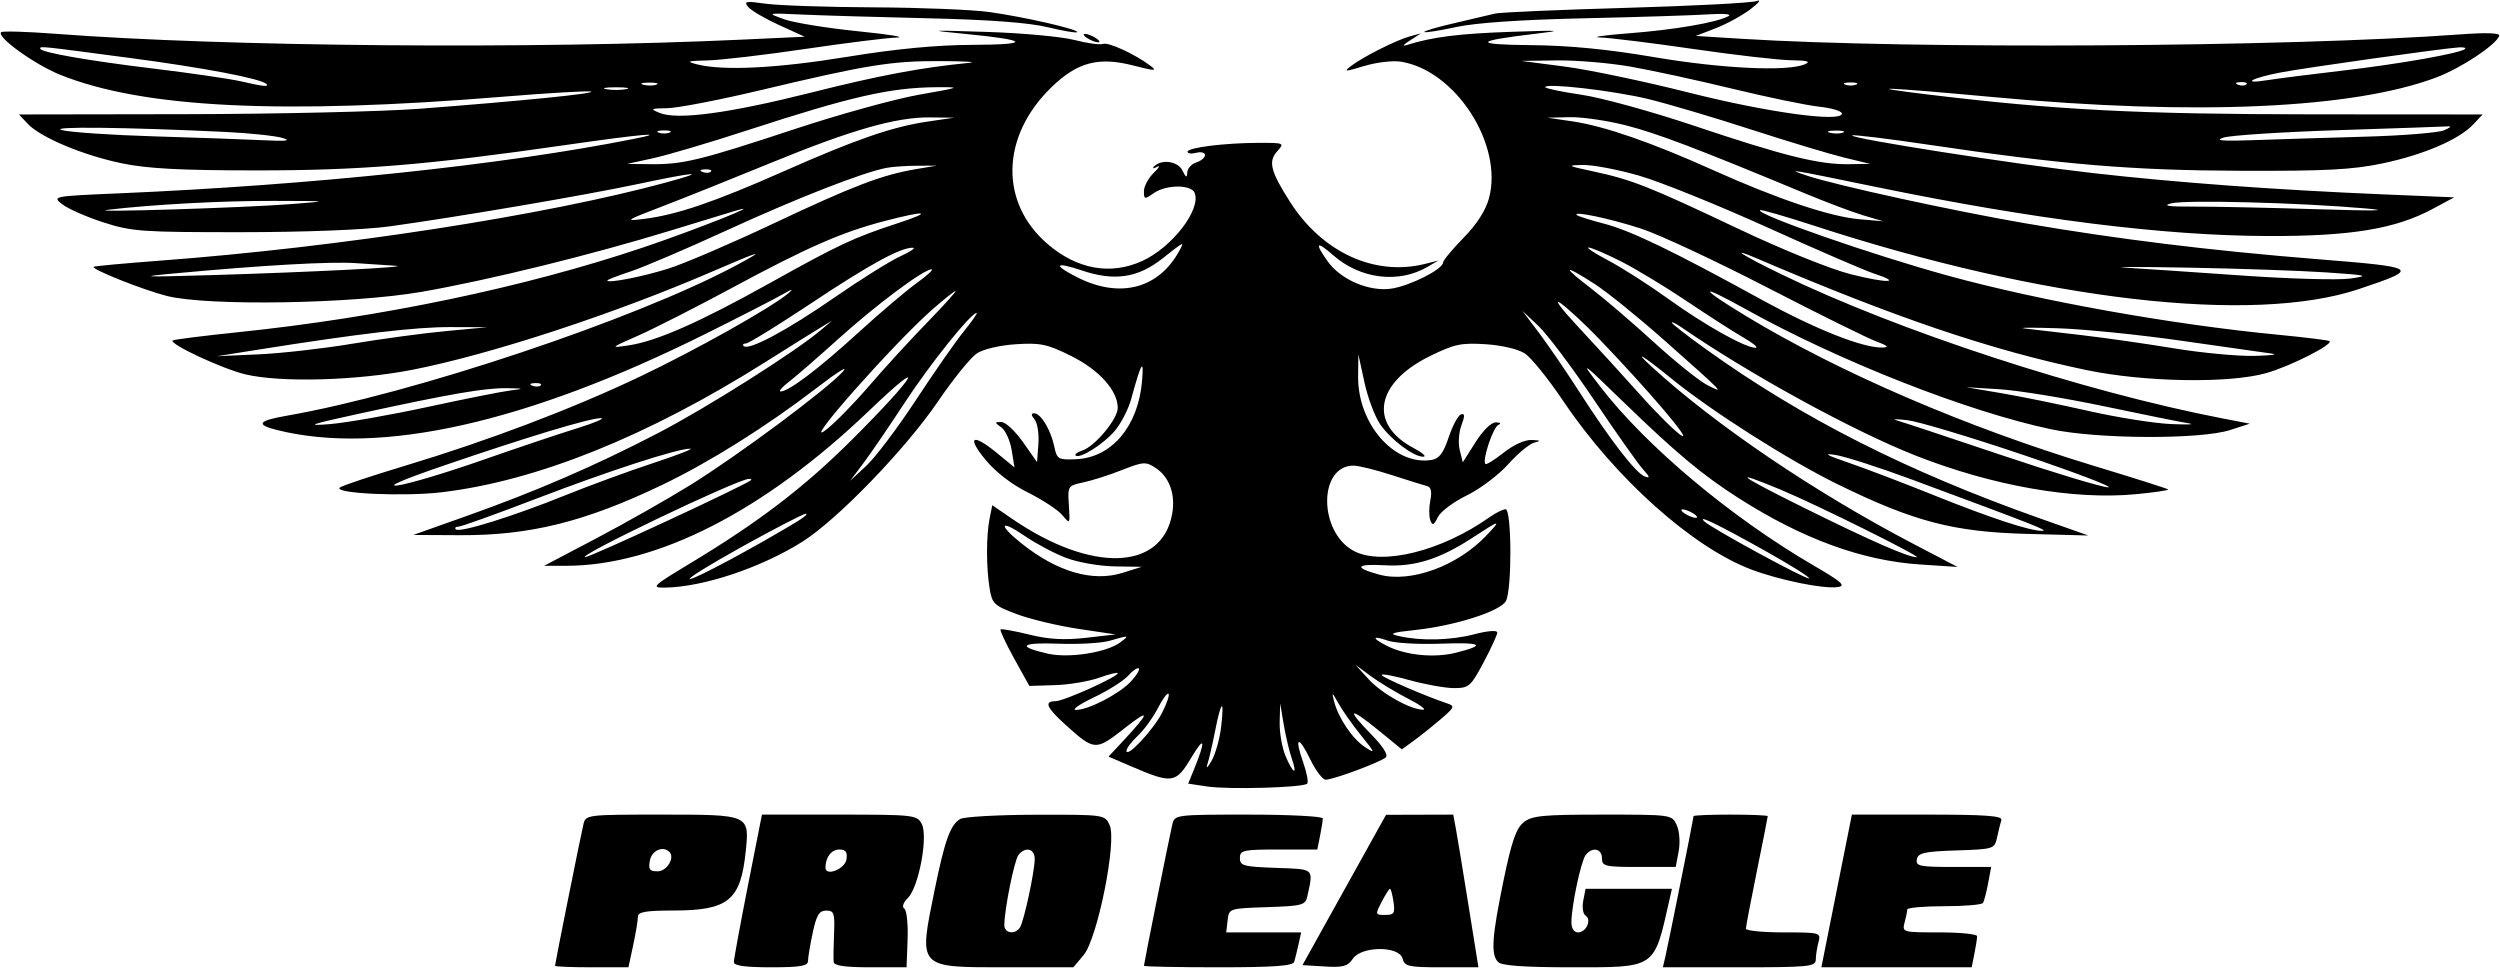 <svg width="1293" height="501" viewBox="0 0 1293 501" fill="none" xmlns="http://www.w3.org/2000/svg">
<path fill-rule="evenodd" clip-rule="evenodd" d="M386.951 3.584C388.468 5.428 395.665 9.647 402.946 12.961L416.187 18.987L383.768 20.497C275.734 25.526 116.555 24.177 28.789 17.485C13.941 16.354 1.25 15.978 0.587 16.652C-1.846 19.13 17.833 33.321 31.113 38.668C73.868 55.881 145.401 59.405 260.683 49.978C284.03 48.07 304.284 46.892 305.69 47.361C308.582 48.325 269.131 52.282 217.107 56.246C197.873 57.711 143.363 58.974 95.974 59.053L9.81 59.197L14.365 64.046C20.985 71.094 42.872 80.277 63.052 84.474C76.259 87.219 93.458 88.126 132.5 88.135C186.721 88.147 220.735 85.349 293.076 74.93C331.638 69.375 347.003 68.014 327.661 71.866C260.189 85.302 161.837 95.7 61.621 99.994C27.063 101.474 26.876 101.51 32.291 105.713C35.287 108.039 44.846 112.231 53.533 115.029C68.169 119.742 73.38 120.112 124.603 120.088C157.616 120.072 188.512 118.871 201.314 117.107C236.653 112.232 302.247 101.05 329.917 95.181C360.516 88.693 366.682 88.347 344.582 94.36C281.826 111.437 175.654 127.844 82.902 134.8C64.311 136.195 48.801 137.632 48.438 137.993C47.17 139.261 73.942 149.928 86.248 153.057C107.278 158.407 182.28 157.186 218.235 150.909C252.906 144.856 306.092 131.759 346.969 119.208C363.101 114.255 378.301 109.614 380.747 108.892C396.723 104.188 358.972 119.154 332.173 128.149C270.85 148.732 196.677 164.21 122.615 171.874C104.769 173.722 89.774 175.624 89.296 176.104C87.466 177.934 115.014 190.772 126.859 193.61C145.119 197.983 184.62 196.889 213.538 191.205C253.757 183.299 317.528 162.398 368.272 140.486C394.043 129.358 396.773 128.652 380.681 137.282C328.784 165.112 213.599 203.639 148.293 215.01C133.553 217.576 132.103 219.595 143.02 222.345C196.395 235.785 272.242 218.81 364.888 172.689C382.261 164.041 400.028 154.93 404.372 152.446C409.622 149.443 410.757 149.188 407.756 151.69C398.72 159.221 360.229 180.838 331.325 194.614C296.162 211.371 252.649 227.891 209.21 240.975C191.838 246.207 176.773 251.245 175.733 252.17C172.288 255.236 208.881 256.928 228.388 254.604C277.598 248.747 334.763 225.763 395.755 187.316C407.318 180.026 419.826 172.208 423.549 169.945L430.318 165.832L424.677 170.633C411.589 181.774 365.509 210.924 340.235 224.051C307.599 240.999 277.341 254.09 240.797 267.065L213.723 276.679L237.83 276.801C274.058 276.981 302.466 269.928 342.326 250.857C366.844 239.127 396.527 220.504 422.421 200.609C432.969 192.505 439.061 188.703 435.958 192.162C427.692 201.376 381.724 235.555 356.991 250.882C345.203 258.185 323.374 270.567 308.483 278.396L281.409 292.633H292.69C339.786 292.642 395.209 264.324 449.247 212.648C480.807 182.465 474.007 194.134 440.651 227.397C415.93 252.048 392.581 269.89 356.824 291.446C337.545 303.067 336.575 303.988 343.68 303.916C363.53 303.711 393.855 293.58 415.237 280.011C433.359 268.509 468.443 232.155 485.22 207.49C493.047 195.982 502.069 184.852 505.266 182.756C508.617 180.563 517.19 178.559 525.496 178.029C538.112 177.226 541.663 177.979 553.928 184.069C568.492 191.298 578.099 201.997 578.099 210.988C578.099 216.725 566.238 230.959 559.74 233.022C557.24 233.816 555.686 234.955 556.286 235.553C558.307 237.577 570.755 229.748 576.641 222.751C579.859 218.927 583.654 211.531 585.073 206.313C590.264 187.239 591.738 184.843 590.652 197.236C588.606 220.619 574.904 236.747 556.426 237.516C547.275 237.897 546.647 237.525 545.271 230.91C543.498 222.388 538.279 213.747 534.904 213.747C533.189 213.747 533.248 214.74 535.093 216.964C536.562 218.733 537.447 224.416 537.061 229.592L536.359 239.005L529.074 228.631C525.065 222.927 520.049 218.259 517.924 218.259C514.282 218.259 514.282 218.419 517.93 221.086C520.056 222.643 522.45 227.929 523.246 232.839L524.692 241.762L515.911 234.524C503.069 223.938 499.691 225.581 509.551 237.615C514.862 244.095 523.12 250.487 531.7 254.76C539.227 258.505 547.207 263.755 549.434 266.425C553.439 271.226 553.475 271.169 552.818 261.244C552.164 251.378 552.288 251.182 560.248 249.512C564.699 248.576 573.708 245.697 580.267 243.111C591.311 238.759 592.597 238.676 597.656 241.99C604.756 246.642 608.016 255.538 606.288 265.538C601.13 295.367 564.404 296.504 523.136 268.11L513.204 261.278L511.807 268.252C510.038 277.105 510.056 293.648 511.852 304.505C513.136 312.268 514.208 313.27 525.906 317.647C532.871 320.253 547.209 323.678 557.77 325.259L576.971 328.132L561.601 329.878C550.402 331.15 542.44 330.692 532.271 328.193C524.591 326.304 517.937 325.113 517.482 325.546C517.026 325.979 520.189 332.73 524.507 340.545L532.361 354.759L545.641 354.353C552.944 354.132 563.237 352.399 568.51 350.506C573.783 348.611 578.099 347.569 578.099 348.187C578.099 350.078 550.156 362.651 545.948 362.654C539.863 362.656 541.192 365.914 550.826 374.616C566.112 388.428 566.576 388.458 581.618 376.653C595.124 366.054 594.889 368.215 580.91 383.192L573.325 391.319L584.709 396.215C606.419 405.555 608.102 405.309 616.269 391.641C623.189 380.065 623.708 382.831 617.474 398.078L614.523 405.296L624.344 406.769C635.476 408.439 674.046 407.351 676.083 405.312C676.819 404.574 675.876 399.594 673.987 394.243C669.297 380.947 671.53 380.108 677.719 392.842C680.503 398.577 684.066 403.268 685.634 403.268C689.56 403.268 714.105 394.141 716.751 391.698C718.071 390.479 715.235 385.974 709.419 380.047C696.139 366.516 697.607 365.224 712.489 377.344L725.047 387.571L731.103 383.176C734.435 380.757 740.714 375.742 745.057 372.033C752.318 365.828 752.591 365.165 748.442 363.786C737.375 360.113 715.567 350.687 714.633 349.173C714.064 348.255 720.404 349.392 728.716 351.695C737.03 354.001 747.519 355.887 752.027 355.887C759.721 355.887 760.657 355.073 767.306 342.598C771.2 335.29 774.388 328.33 774.388 327.137C774.388 325.853 769.558 326.214 762.615 328.014C750.287 331.214 735.078 331.597 723.624 329C718.028 327.732 719.486 327.182 732.032 325.826C752.751 323.588 776.026 316.135 778.864 310.833C782.043 304.888 781.888 263.383 778.684 263.383C777.326 263.383 773.517 265.285 770.223 267.609C745.597 284.991 715.034 292.626 700.392 285.054C681.925 275.504 681.674 240.821 700.076 240.821C702.634 240.821 711.519 243.019 719.817 245.701C728.116 248.386 736.297 250.94 738 251.378C740.153 251.931 740.687 254.214 739.753 258.88C739.015 262.571 739.022 267.183 739.769 269.13C740.872 272.002 741.603 271.688 743.656 267.462C745.048 264.597 751.77 259.548 758.595 256.24C765.42 252.93 775.065 245.674 780.029 240.115C784.992 234.554 791.084 229.511 793.566 228.906C797.151 228.033 796.867 227.753 792.185 227.546C788.722 227.392 782.759 230.089 777.736 234.082C773.032 237.82 768.763 240.46 768.253 239.95C766.464 238.163 772.238 220.854 774.993 219.739C776.588 219.094 776.069 218.539 773.774 218.438C771.369 218.329 767.141 222.413 763.168 228.681L756.56 239.1L754.976 232.794C754.105 229.326 754.5 223.559 755.851 219.976C757.71 215.049 757.658 213.675 755.632 214.32C754.159 214.789 751.298 220.103 749.272 226.127C746.441 234.549 744.356 237.27 740.247 237.909C721.079 240.889 702.136 219.187 702.418 194.569L702.548 183.288L705.676 197.699C707.395 205.625 711.029 215.362 713.753 219.338C719.271 227.39 731.193 236.363 736.173 236.21C737.957 236.153 735.674 234.132 731.096 231.715C707.695 219.356 711.458 198.012 739.471 184.22C752.149 177.979 755.675 177.224 768.33 178.029C776.771 178.566 785.204 180.558 788.679 182.835C791.941 184.974 800.887 196.054 808.556 207.461C835.382 247.357 875.459 283.208 906.01 294.641C920.628 300.11 943.19 304.681 950.435 303.643C954.904 303.002 952.72 301.046 937.879 292.4C895.183 267.526 851.216 230.641 827.558 199.853C816.926 186.018 817.342 186.298 840.034 208.285C867.057 234.463 880.669 245.803 899.406 257.745C932.428 278.789 963.166 290 993.239 291.962L1012.42 293.215L989.855 281.431C938.908 254.816 887.554 220.087 854.483 189.883C844.175 180.468 849.598 183.708 864.67 195.966C885.33 212.774 925.149 238.082 950.372 250.437C989.871 269.786 1010.28 275.131 1048.52 276.133L1080.1 276.961L1055.28 268.193C986.487 243.89 931.984 216.274 882.122 180.457C872.506 173.55 864.636 167.429 864.636 166.856C864.636 166.286 866.922 167.393 869.712 169.322C904.573 193.394 958.381 222.871 990.678 235.591C1030.51 251.281 1072.41 258.647 1104.52 255.611C1114.23 254.692 1121.82 253.582 1121.38 253.14C1120.94 252.7 1103.46 247.15 1082.54 240.808C1017.05 220.955 951.603 192.791 903.648 163.826C878.358 148.549 877.896 145.998 902.942 159.934C951.202 186.79 1017.69 212.928 1060.93 222.041C1085.13 227.142 1138.11 227.352 1153.43 222.406L1163.58 219.128L1148.92 216.29C1077.31 202.43 981.64 171.139 921.294 141.842C901.069 132.021 893.734 127.28 908.632 133.656C980.415 164.377 1029.6 181.041 1078.97 191.372C1108.98 197.651 1152.7 198.411 1172.04 192.992C1184.19 189.587 1206.67 178.243 1204.86 176.432C1204.41 175.983 1192.4 174.494 1178.17 173.124C1123.22 167.835 1055.66 155.756 1007.9 142.683C968.708 131.951 908.113 110.855 910.274 108.694C910.728 108.243 923.43 111.895 938.504 116.812C1056.76 155.377 1165.08 167.951 1220.06 149.493C1252.09 138.742 1251.42 138.275 1197.93 133.99C1143.34 129.615 1094.72 123.637 1047.39 115.476C1009.93 109.019 949.555 95.838 934.578 90.852C923.245 87.077 924.883 87.343 969.549 96.544C1051.74 113.47 1118.5 121.863 1172.61 122.071C1215.73 122.235 1238.82 118.45 1258.18 108.042L1269.29 102.065L1232.23 100.513C1177.14 98.207 1125.39 94.407 1082.5 89.525C1041.4 84.848 956.438 71.557 957.952 70.043C958.458 69.535 975.997 71.663 996.926 74.772C1066.93 85.164 1102.36 88.129 1159.07 88.332C1203.1 88.492 1216.8 87.77 1232.4 84.476C1253.64 79.984 1271.85 72.143 1279.2 64.323L1284.01 59.197L1195.59 59.134C1105.89 59.071 1063.74 56.901 997.752 48.954C960.439 44.46 974.447 45.008 1031.59 50.276C1135.86 59.89 1217.03 56.253 1260.11 40.04C1272.8 35.261 1291.06 23.175 1292.58 18.545C1293.09 17.027 1286.28 16.77 1272.46 17.785C1182.82 24.373 989.061 25.56 900.735 20.061L877.045 18.586L887.378 14.597C893.06 12.404 901.182 7.952 905.428 4.706C909.672 1.459 911.114 -0.418 908.632 0.534C906.15 1.484 875.691 3.074 840.946 4.067C806.2 5.06 775.742 6.386 773.26 7.018C770.778 7.65 761.338 9.87 752.284 11.953C743.228 14.035 736.191 16.111 736.646 16.566C737.1 17.02 744.509 15.86 753.11 13.988C763.218 11.786 786.7 10.184 819.512 9.455C847.432 8.837 876.364 7.918 883.805 7.418C891.516 6.896 895.882 7.296 893.958 8.345C887.861 11.673 866.175 15.398 842.074 17.257C829.044 18.263 822.605 19.227 827.763 19.4C832.923 19.572 854.591 22.252 875.917 25.354C897.243 28.457 919.926 31.067 926.327 31.153C934.908 31.27 936.778 31.821 933.45 33.251C924.482 37.105 890.275 35.482 855.532 29.553C831.587 25.467 811.622 23.522 791.896 23.349C761.456 23.082 762.247 21.198 794.378 17.442C809.014 15.729 807.089 15.581 781.615 16.456C754.624 17.383 740.958 19.096 727.956 23.177C725.072 24.084 725.51 23.324 729.264 20.903L734.905 17.27L729.264 18.784C722.356 20.639 704.936 29.393 698.805 34.095C694.747 37.204 695.428 37.208 705.574 34.138C711.779 32.261 720.233 31.243 724.359 31.875C752.765 36.222 777.711 74.885 770.063 102.701C768.355 108.913 763.671 116.16 756.936 123.007C751.179 128.862 746.404 134.636 746.326 135.836C746.102 139.31 729.535 147.697 719.824 149.249C708.473 151.065 693.483 144.732 686.753 135.281C679.743 125.435 680.749 124.291 689.587 132.052C703.555 144.317 723.357 146.749 738.289 138.036L743.929 134.744L737.161 136.454C711.061 143.049 683.91 130.61 667.194 104.4C657.095 88.564 655.818 83.494 660.597 78.213C664.444 73.964 664.227 73.863 651.211 73.883C633.588 73.908 614.198 76.315 614.198 78.479C614.198 79.431 616.229 79.677 618.71 79.029C621.192 78.379 623.223 78.914 623.223 80.216C623.223 81.518 621.192 83.228 618.71 84.016C616.229 84.803 614.13 87.156 614.045 89.243C613.927 92.183 613.359 91.935 611.527 88.147C609.158 83.251 600.444 82.143 596.708 86.26C595.781 87.285 596.543 87.303 598.405 86.301C600.266 85.299 599.506 86.7 596.712 89.412C593.919 92.124 591.636 96.393 591.636 98.897C591.636 103.15 591.965 103.218 596.652 99.938C603.163 95.376 616.172 95.321 617.909 99.85C621.224 108.488 606.119 128.005 590.697 135.008C574.385 142.417 557.159 139.335 541.905 126.279C516.852 104.833 517.63 70.557 543.748 45.175C557.085 32.213 568.052 29.26 585.901 33.824C597.513 36.793 598.743 36.811 594.926 33.953C586.842 27.895 573.185 21.641 570.387 22.715C568.869 23.299 562.256 22.383 555.695 20.68C549.134 18.978 528.9 17.106 510.731 16.519C479.873 15.524 479.128 15.592 499.441 17.561C532.273 20.745 533.726 23.085 502.945 23.204C484.23 23.276 463.495 25.26 438.059 29.409C401.572 35.361 374.023 36.723 360.376 33.251C354.69 31.805 355.595 31.482 366.016 31.241C372.841 31.083 395.509 28.425 416.39 25.334C437.271 22.243 458.592 19.585 463.77 19.43C468.948 19.272 459.987 17.807 443.855 16.176C427.723 14.545 410.463 11.74 405.5 9.944C396.493 6.687 396.509 6.682 414.524 7.517C424.452 7.977 453.895 8.85 479.954 9.455C511.584 10.188 532.131 11.718 541.763 14.055C549.698 15.982 556.597 17.149 557.098 16.648C558.436 15.312 529.771 8.74 511.541 6.206C502.855 4.999 475.949 3.916 451.752 3.801C427.554 3.686 402.456 2.835 395.976 1.912C385.713 0.45 384.553 0.665 386.951 3.584ZM562.305 19.714C564.167 20.916 566.705 21.9 567.946 21.9C569.187 21.9 568.679 20.916 566.818 19.714C564.956 18.511 562.418 17.528 561.177 17.528C559.936 17.528 560.444 18.511 562.305 19.714ZM66.842 29.934C105.861 35.103 135.024 40.665 137.831 43.472C139.417 45.058 135.879 44.683 124.603 42.071C119.019 40.775 98.713 37.813 79.479 35.487C45.268 31.349 20.818 27.047 20.818 25.167C20.818 23.809 19.818 23.705 66.842 29.934ZM1274.95 25.293C1272.77 27.475 1241.6 33.012 1212.09 36.459C1195.34 38.416 1177.57 40.669 1172.61 41.466C1158.65 43.706 1164.55 40.322 1179.57 37.47C1192.69 34.981 1263.23 25.054 1271.69 24.506C1274.07 24.353 1275.53 24.707 1274.95 25.293ZM501.388 32.488C476.441 34.93 454.673 39.025 419.508 47.892C377.148 58.572 350.358 62.173 341.198 58.414C336.047 56.3 336.397 56.086 345.207 55.955C350.514 55.878 372.343 51.648 393.715 46.558C448.593 33.49 461.167 31.466 486.723 31.599C499.132 31.665 505.731 32.064 501.388 32.488ZM843.283 34.456C854.201 36.36 877.941 41.513 896.035 45.906C914.132 50.299 934.269 54.466 940.783 55.168C947.296 55.869 952.628 57.469 952.628 58.719C952.628 63.457 914.2 58.191 873.313 47.853C850.548 42.098 821.768 36.062 809.359 34.445L786.797 31.503L805.115 31.247C815.189 31.11 832.366 32.552 843.283 34.456ZM339.549 43.756C338.021 44.374 334.975 44.412 332.78 43.839C330.585 43.266 331.835 42.761 335.557 42.716C339.28 42.671 341.076 43.138 339.549 43.756ZM959.96 43.769C958.41 44.397 955.872 44.397 954.32 43.769C952.77 43.145 954.038 42.632 957.14 42.632C960.242 42.632 961.513 43.145 959.96 43.769ZM1161.84 43.639C1161.09 44.388 1159.15 44.469 1157.52 43.817C1155.72 43.097 1156.25 42.562 1158.88 42.454C1161.26 42.357 1162.59 42.889 1161.84 43.639ZM323.712 46.125C320.919 46.662 316.353 46.662 313.56 46.125C310.766 45.586 313.052 45.146 318.636 45.146C324.22 45.146 326.506 45.586 323.712 46.125ZM475.442 48.965C463.033 51.145 434.097 59.134 411.14 66.722C362.165 82.908 353.289 85.076 336.686 84.909L324.276 84.785L337.814 81.829C345.259 80.205 367.088 73.743 386.322 67.469C440.301 49.863 460.379 45.288 484.467 45.105C497.404 45.006 497.004 45.177 475.442 48.965ZM852.227 51.167C862.154 53.557 886.081 60.637 905.399 66.902C924.716 73.168 946.545 79.749 953.907 81.529L967.293 84.767L956.012 84.922C940.697 85.132 922.521 80.6 875.917 64.951C854.201 57.656 828.059 50.47 817.82 48.979C807.581 47.49 799.206 45.732 799.206 45.076C799.206 42.813 834.225 46.838 852.227 51.167ZM480.024 62.837C461.591 65.521 442.772 72.024 404.929 88.778C369.493 104.468 350.004 111.101 333.146 113.211C322.781 114.508 323.408 114.073 342.326 106.821C353.494 102.541 378.876 92.375 398.731 84.23C440.453 67.117 463.592 60.513 481.082 60.725L493.491 60.876L480.024 62.837ZM840.969 64.845C857.143 68.98 877.717 76.798 933.45 99.987C944.618 104.633 958.325 109.788 963.909 111.444L974.062 114.454L961.648 113.382C946.486 112.074 919.191 102.893 885.752 87.862C853.998 73.585 829.712 65.181 813.229 62.767L800.334 60.876L811.818 60.601C818.136 60.45 831.253 62.358 840.969 64.845ZM116.706 68.249C129.115 68.847 142.314 70.237 146.037 71.336C150.985 72.8 148.257 73.118 135.884 72.516C126.577 72.064 101.195 71.162 79.479 70.512C57.763 69.86 36.442 68.421 32.099 67.311C24.301 65.316 65.224 65.772 116.706 68.249ZM1263.98 67.414C1260.88 68.673 1242.61 70.147 1223.37 70.686C1204.14 71.227 1178.25 72.035 1165.84 72.477C1149.37 73.068 1145.11 72.71 1150.05 71.153C1153.77 69.98 1180.67 68.247 1209.83 67.304C1239 66.361 1264.38 65.485 1266.24 65.357C1268.1 65.228 1267.09 66.153 1263.98 67.414ZM346.274 68.588C344.724 69.215 342.186 69.215 340.634 68.588C339.084 67.963 340.352 67.451 343.454 67.451C346.556 67.451 347.827 67.963 346.274 68.588ZM953.235 68.574C951.707 69.192 948.661 69.231 946.466 68.657C944.271 68.084 945.521 67.579 949.243 67.534C952.966 67.489 954.762 67.956 953.235 68.574ZM473.779 87.474C456.194 90.434 441.362 96.095 399.859 115.683C378.143 125.931 353.776 136.386 345.71 138.913C331.988 143.216 314.124 146.686 314.124 145.05C314.124 144.651 319.455 142.586 325.969 140.461C332.482 138.336 355.074 128.679 376.169 119.002C412.435 102.367 446.447 89.087 458.662 86.791C461.686 86.222 468.73 85.739 474.314 85.717L484.467 85.674L473.779 87.474ZM847.918 90.906C858.856 94.076 888.667 106.115 914.164 117.66C939.664 129.205 964.401 139.911 969.136 141.452C984.287 146.381 976.178 146.632 957.158 141.822C946.595 139.15 921.819 129.13 898.89 118.256C852.847 96.42 844.082 92.954 824.024 88.65C810.433 85.733 810.043 85.489 818.695 85.322C823.83 85.225 836.982 87.736 847.918 90.906ZM367.661 88.763C366.912 89.512 364.965 89.593 363.338 88.941C361.538 88.221 362.072 87.686 364.701 87.578C367.079 87.481 368.41 88.013 367.661 88.763ZM150.549 105.564C126.392 107.46 42.777 110.052 55.789 108.502C78.737 105.767 114.755 103.836 141.524 103.899C170.842 103.972 170.846 103.972 150.549 105.564ZM1223.37 107.787C1237.28 109.001 1228.56 109.15 1198.55 108.213C1173.11 107.421 1144.18 106.808 1134.25 106.853C1121.48 106.911 1118.18 106.42 1122.97 105.179C1130.33 103.27 1189.03 104.795 1223.37 107.787ZM464.161 115.503C441.423 122.953 434.045 126.407 398.038 146.478C361.68 166.746 339.639 176.463 325.129 178.622C315.405 180.071 315.477 179.994 329.917 173.65C337.983 170.105 359.812 159.002 378.425 148.98C417.629 127.869 435.128 120.191 457.268 114.384C479.271 108.615 483.228 109.256 464.161 115.503ZM848.843 118.267C858.149 121.301 887.439 134.976 913.929 148.653C940.419 162.333 965.802 174.888 970.334 176.556C976.207 178.715 977.184 179.631 973.734 179.746C963.624 180.078 939.165 170.399 910.888 154.878C864.722 129.536 843.468 119.293 829.514 115.659C822.396 113.804 816.094 111.807 815.507 111.221C813.181 108.895 832.857 113.053 848.843 118.267ZM609.95 129.703C599.282 149.283 579.29 154.542 557.382 143.532C544.378 136.996 545.456 135.123 559.496 139.863C576.357 145.556 588.507 143.757 601.232 133.686C612.598 124.69 612.709 124.641 609.95 129.703ZM465.738 132.515C460.4 134.938 444.938 144.608 431.378 154.005C406.935 170.945 387.166 181.499 384.63 178.965C383.906 178.241 384.424 177.648 385.78 177.648C387.136 177.648 402.147 168.406 419.136 157.114C449.757 136.756 465.535 128.111 472.057 128.111C473.919 128.111 471.074 130.092 465.738 132.515ZM838.166 135.085C845.876 138.976 861.328 148.315 872.51 155.837C883.69 163.357 896.9 171.838 901.863 174.681C906.827 177.524 909.586 179.861 907.993 179.877C902.723 179.926 881.826 168.233 863.113 154.763C852.969 147.46 838.906 138.453 831.862 134.748C824.816 131.044 820.2 128.011 821.604 128.011C823.007 128.011 830.459 131.195 838.166 135.085ZM204.466 137.445C214.386 138.027 160.639 140.77 109.938 142.273C73.153 143.363 70.432 143.232 90.76 141.357C136.768 137.113 171.008 135.188 184.16 136.107C191.477 136.619 200.614 137.221 204.466 137.445ZM1203.07 140.883C1224.65 142.34 1225.75 142.622 1215.47 144.066C1209.27 144.935 1183.89 144.22 1159.07 142.471C1134.25 140.725 1107.35 138.909 1099.28 138.435C1091.21 137.961 1105.94 137.957 1132 138.428C1158.05 138.9 1190.04 140.003 1203.07 140.883ZM474.088 146.426C468.628 150.352 455.023 161.902 443.855 172.093C423.457 190.707 407.93 202.466 403.753 202.466C402.517 202.466 404.435 200.221 408.015 197.48C411.596 194.736 423.154 184.705 433.702 175.186C453.126 157.656 477.732 139.292 481.795 139.292C483.016 139.292 479.548 142.503 474.088 146.426ZM824.697 146.833C831.152 150.982 847.602 164.291 861.252 176.409C892.394 204.061 892.089 203.743 883.051 199.179C878.909 197.087 866.427 187.072 855.311 176.923C844.195 166.775 829.451 154.154 822.547 148.881C807.5 137.39 808.506 136.431 824.697 146.833ZM479.399 166.931C470.65 175.928 457.045 190.79 449.162 199.962C441.278 209.131 431.277 219.284 426.934 222.523C413.936 232.216 462.169 177.691 482.098 160.162C488.092 154.889 493.518 150.573 494.152 150.573C494.786 150.573 488.146 157.933 479.399 166.931ZM827.553 175.786C852.288 201.586 874.881 228.08 869.864 225.402C867.154 223.956 857.509 214.462 848.43 204.302C839.351 194.14 824.814 178.223 816.128 168.93C807.441 159.634 803.38 154.163 807.103 156.771C810.826 159.379 820.029 167.937 827.553 175.786ZM498.441 171.443C494.173 176.716 483.02 192.708 473.659 206.978C464.296 221.249 452.814 236.478 448.144 240.821L439.649 248.718L446.454 239.693C450.197 234.73 459.935 220.475 468.091 208.016C481.213 187.979 502.175 161.854 505.133 161.854C505.72 161.854 502.71 166.17 498.441 171.443ZM824.523 206.978C835.779 223.731 847.101 239.777 849.682 242.64C853.364 246.719 853.563 247.529 850.607 246.394C845.957 244.609 832.959 227.771 816.696 202.466C809.916 191.918 800.54 178.212 795.858 172.007L787.345 160.726L795.702 168.623C800.3 172.966 813.269 190.226 824.523 206.978ZM230.644 171.242C218.856 172.348 197.027 175.292 182.136 177.788C167.245 180.281 145.416 182.751 133.628 183.277L112.194 184.231L133.628 180.824C185.694 172.553 215.052 169.106 232.9 169.169L252.078 169.237L230.644 171.242ZM1128.61 176.287C1150.33 179.428 1171.14 182.39 1174.86 182.869C1178.59 183.347 1174.52 183.888 1165.84 184.071C1157.15 184.254 1138.37 182.474 1124.1 180.114C1109.83 177.756 1088.51 174.708 1076.72 173.343C1064.93 171.976 1051.73 170.435 1047.39 169.918C1043.04 169.401 1050.66 169.338 1064.31 169.778C1077.96 170.218 1106.9 173.147 1128.61 176.287ZM279.669 199.316C278.92 200.065 276.973 200.147 275.346 199.494C273.546 198.775 274.081 198.24 276.709 198.132C279.087 198.035 280.418 198.567 279.669 199.316ZM264.487 201.868C260.144 202.382 240.736 206.238 221.358 210.437C201.979 214.636 179.135 218.647 170.593 219.349C157.51 220.425 160.041 219.545 186.648 213.758C233.176 203.639 250.894 200.595 262.231 200.774C271.008 200.911 271.315 201.058 264.487 201.868ZM1088.26 210.135C1108.59 214.412 1128.27 218.379 1132 218.952C1135.72 219.523 1131.66 219.692 1122.97 219.329C1114.28 218.965 1094.99 215.904 1080.1 212.526C1065.21 209.147 1044.91 205.009 1034.98 203.33L1016.93 200.277L1034.11 201.317C1043.56 201.888 1067.93 205.857 1088.26 210.135ZM298.33 221.551C289.023 224.435 266.687 231.945 248.694 238.24C230.701 244.535 211.41 250.293 205.826 251.035C199.491 251.879 208.396 248.03 229.516 240.801C273.04 225.901 305.029 216.244 310.739 216.281C313.221 216.296 307.637 218.668 298.33 221.551ZM1046.26 235.233C1073.56 244.447 1093.41 252.012 1090.36 252.044C1087.32 252.075 1062.45 244.564 1035.09 235.352C1007.73 226.14 983.312 218.052 980.83 217.377C978.348 216.705 980.887 216.675 986.471 217.316C992.055 217.955 1018.96 226.016 1046.26 235.233ZM337.814 239.506C325.405 243.587 305.067 251.037 292.62 256.066C265.435 267.049 237.697 275.7 235.788 273.793C235.028 273.031 235.581 272.408 237.02 272.408C238.46 272.408 256.703 265.858 277.564 257.853C314.92 243.52 350.363 232.011 356.991 232.063C358.853 232.078 350.223 235.427 337.814 239.506ZM988.727 247.982C1053.18 271.882 1059.69 274.443 1056.26 274.551C1050.25 274.743 1029.47 267.907 1000.01 256.048C984.497 249.805 964.698 242.265 956.012 239.294C944.553 235.373 942.696 234.274 949.243 235.289C954.207 236.061 971.975 241.771 988.727 247.982ZM921.212 253.366C939.212 260.852 994.282 288.201 991.353 288.201C986.825 288.201 967.573 279.747 932.322 262.282C898.745 245.647 894.546 242.276 921.212 253.366ZM388.391 248.357C384.858 251.236 305.261 288.19 302.687 288.145C297.328 288.052 381.119 247.969 387.263 247.685C388.4 247.633 388.908 247.935 388.391 248.357ZM875.917 265.639C877.778 266.842 878.286 267.826 877.045 267.826C875.804 267.826 873.266 266.842 871.405 265.639C869.543 264.437 869.036 263.453 870.276 263.453C871.517 263.453 874.056 264.437 875.917 265.639ZM412.268 269.748C390.342 283.003 359.624 299.482 356.847 299.48C355.065 299.48 367.313 291.881 384.066 282.597C400.818 273.313 415.54 265.703 416.781 265.685C418.022 265.669 415.991 267.499 412.268 269.748ZM912.637 284.72C925.844 292.114 936.212 298.6 935.675 299.137C934.668 300.146 885.569 273.475 881.557 269.741C877.345 265.82 888.304 271.102 912.637 284.72ZM551.401 288.551C557.425 290.841 568.688 292.813 576.431 292.937L590.508 293.161L580.621 296.265C565.006 301.168 546.607 295.737 527.898 280.706C515.911 271.075 517.385 268.523 529.943 277.162C535.721 281.137 545.377 286.263 551.401 288.551ZM768.605 277.121C753.712 292.788 729.589 301.567 713.41 297.21C699.956 293.587 701.147 291.502 716.18 292.362C731.807 293.258 744.663 289.185 761.979 277.859C776.141 268.595 776.78 268.525 768.605 277.121ZM579.493 332.17C572.522 337.45 552.963 340.552 542.07 338.104C525.572 334.397 527.862 332.166 547.39 332.917C557.687 333.314 569.573 332.644 573.798 331.428C584.159 328.452 584.371 328.479 579.493 332.17ZM744.688 332.926C766.564 332.139 769.07 333.544 753.006 337.59C741.838 340.401 727.064 338.946 717.419 334.081C709.265 329.97 709.489 328.447 717.821 331.351C721.455 332.617 733.544 333.325 744.688 332.926ZM584.879 352.492C578.812 358.949 562.926 367.168 556.516 367.166C554.115 367.166 558.244 364.262 565.69 360.716C573.135 357.169 581.167 352.088 583.539 349.423C585.908 346.759 588.367 345.096 588.998 345.73C589.633 346.362 587.778 349.405 584.879 352.492ZM728.136 361.282C734.341 364.456 737.894 367.056 736.033 367.06C729.582 367.076 714.567 358.678 707.83 351.285L701.062 343.857L708.958 349.685C713.302 352.889 721.931 358.107 728.136 361.282ZM601.024 368.642C596.415 377.606 582.611 392.336 582.611 388.289C582.611 387.032 585.249 383.544 588.471 380.534C591.695 377.527 596.333 371.16 598.781 366.385C601.229 361.611 603.741 358.214 604.361 358.834C604.981 359.454 603.479 363.868 601.024 368.642ZM704.026 380.469C711.291 389.444 711.481 390.01 706.032 386.438C699.442 382.12 692.253 371.487 689.954 362.656C688.668 357.71 688.95 357.85 692.244 363.784C694.311 367.507 699.613 375.015 704.026 380.469ZM631.55 376.11C630.822 382.267 628.584 390.134 626.58 393.595C624.577 397.054 623.611 397.853 624.437 395.371C625.265 392.889 627.083 385.022 628.482 377.885C631.605 361.954 633.346 360.946 631.55 376.11ZM668.065 392.151C671.278 401.366 668.818 400.434 664.847 390.931C663.049 386.628 661.698 378.758 661.844 373.445L662.108 363.784L663.936 374.666C664.942 380.649 666.799 388.519 668.065 392.151ZM301.728 426.394C300.273 432.551 287.049 498.414 287.049 499.508C287.049 499.934 295.596 500.284 306.04 500.284H325.03L327.474 488.892C328.818 482.627 329.917 476.028 329.917 474.227C329.917 471.633 333.786 470.947 348.531 470.92C376.706 470.87 383.078 465.64 385.679 440.432C387.658 421.263 387.782 421.317 342.094 421.317C303.339 421.317 302.917 421.371 301.728 426.394ZM386.816 458.091C382.823 478.318 379.553 496.085 379.553 497.574C379.553 499.47 385.313 500.284 398.731 500.284C413.985 500.284 417.909 499.614 417.909 497.01C417.909 495.21 419.007 488.61 420.352 482.345C422.302 473.25 423.709 470.953 427.328 470.953C431.356 470.953 431.809 472.278 431.374 482.798C431.105 489.312 431.013 495.914 431.166 497.464C431.365 499.472 436.843 500.284 450.159 500.284H468.874L469.409 485.795C469.702 477.828 468.933 470.683 467.698 469.92C466.37 469.099 467.134 466.852 469.569 464.417C475.218 458.768 480.112 432.449 476.701 426.073C474.257 421.511 472.529 421.317 434.117 421.317H394.079L386.816 458.091ZM496.607 423.589C491.528 426.556 488.6 434.712 483.354 460.485C475.083 501.121 474.302 500.284 520.527 500.284H555.135L560.444 493.976C567.623 485.445 577.72 435.13 573.925 426.8C571.432 421.326 571.364 421.317 535.842 421.385C516.272 421.423 498.617 422.414 496.607 423.589ZM606.315 426.394C604.86 432.551 591.636 498.414 591.636 499.508C591.636 499.934 608.928 500.284 630.061 500.284C658.835 500.284 668.708 499.576 669.358 497.464C669.836 495.914 670.838 491.85 671.587 488.439L672.945 482.234H653.575H634.204L634.919 476.03C635.63 469.846 635.7 469.823 655.353 469.173C673.615 468.571 675.154 468.154 676.16 463.533C679.346 448.888 680.108 449.576 659.886 448.865C643.127 448.274 641.272 447.769 641.272 443.789C641.272 439.73 642.915 439.367 661.296 439.367H681.32L682.73 432.316C683.506 428.438 684.14 424.376 684.14 423.291C684.14 422.206 666.901 421.317 645.828 421.317C607.955 421.317 607.502 421.376 606.315 426.394ZM695.243 460.291L673.631 499.156L685.09 499.86C694.622 500.447 697.07 499.783 699.645 495.912C704.092 489.229 723.667 489.123 725.406 495.772C726.469 499.835 728.483 500.284 745.613 500.284H764.639L759.493 468.133C756.661 450.451 753.733 432.684 752.984 428.65L751.621 421.317L734.239 421.371L716.855 421.423L695.243 460.291ZM787.968 425.342C784.148 428.435 781.764 435.351 777.66 455.237C771.584 484.673 770.981 493.718 774.839 497.577C776.714 499.451 788.39 500.284 812.802 500.284C856.694 500.284 855.372 501.184 863.325 465.877L864.722 459.672H842.381H820.038L818.853 465.87C818.201 469.282 818.738 472.731 820.047 473.541C823.352 475.583 820.408 482.234 816.198 482.234C814.084 482.234 812.743 480.193 812.743 476.971C812.743 468.666 817.703 445.296 820.123 442.187C823.512 437.837 828.537 438.848 828.537 443.879C828.537 448.035 830.042 448.391 847.613 448.391H866.687L868.201 440.321C869.056 435.77 868.629 429.868 867.224 426.784C864.74 421.333 864.634 421.317 828.835 421.317C797.751 421.317 792.271 421.856 787.968 425.342ZM875.917 422.093C875.917 423.187 862.693 489.05 861.238 495.208L860.038 500.284H899.564C935.693 500.284 939.093 499.946 939.122 496.336C939.138 494.165 939.765 490.104 940.512 487.311C941.845 482.334 941.491 482.234 922.433 482.234C911.739 482.234 902.991 481.359 902.991 480.29C902.991 479.218 905.53 465.879 908.632 450.648C911.734 435.416 914.272 422.585 914.272 422.134C914.272 421.685 905.642 421.317 895.095 421.317C884.547 421.317 875.917 421.667 875.917 422.093ZM949.904 460.801L942.015 500.284H980.882H1019.75L1021.16 493.233C1021.94 489.355 1022.57 485.294 1022.57 484.209C1022.57 483.123 1013.82 482.234 1003.13 482.234C984.07 482.234 983.716 482.135 985.049 477.158C985.796 474.365 986.423 471.321 986.439 470.389C986.457 469.458 995.04 468.697 1005.52 468.697C1015.99 468.697 1025.04 467.928 1025.62 466.987C1026.2 466.048 1027.38 461.48 1028.26 456.834L1029.84 448.391H1010.25C992.802 448.391 990.735 447.958 991.407 444.443C992.046 441.104 995.2 440.393 1011.86 439.843C1031.23 439.202 1031.57 439.091 1032.89 433.074C1033.63 429.71 1034.62 425.69 1035.1 424.137C1035.77 421.956 1027.11 421.317 996.879 421.317H957.794L949.904 460.801ZM346.218 440.626C349.196 443.606 344.912 450.648 340.12 450.648C335.934 450.648 335.242 449.668 336.133 445.007C337.126 439.82 342.901 437.311 346.218 440.626ZM437.808 444.443C437.093 449.474 426.934 453.481 426.934 448.732C426.934 443.38 430.004 439.367 434.101 439.367C437.402 439.367 438.345 440.657 437.808 444.443ZM535.152 444.443C535.048 451.13 529.615 476.287 527.555 479.62C525.121 483.561 519.438 482.756 519.438 478.471C519.438 470.516 524.613 444.874 526.759 442.187C530.407 437.625 535.238 438.924 535.152 444.443ZM720.72 466.441C721.584 472.325 721.02 473.21 716.406 473.21C711.235 473.21 711.19 473.036 714.599 466.441C716.523 462.718 718.466 459.672 718.913 459.672C719.362 459.672 720.174 462.718 720.72 466.441Z" fill="currentColor"/>
</svg>
